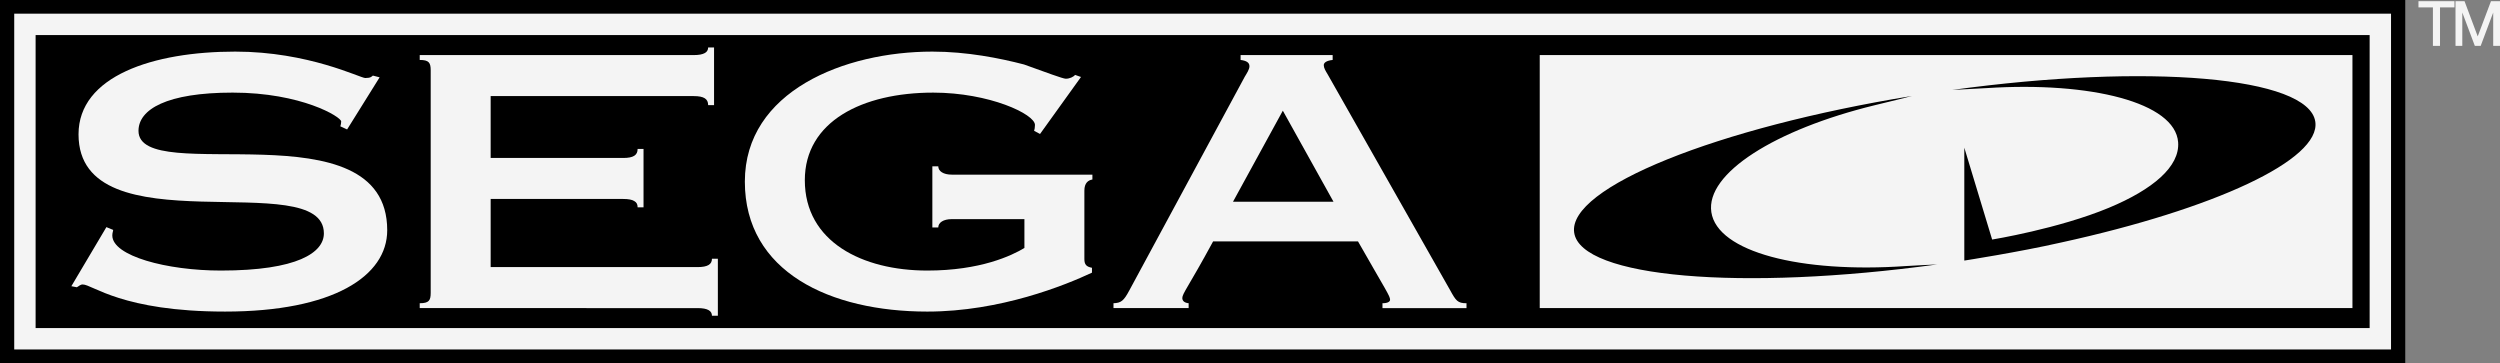 <?xml version="1.0" encoding="UTF-8" standalone="no"?>
<!-- Generator: Adobe Illustrator 13.0.0, SVG Export Plug-In . SVG Version: 6.00 Build 14948)  -->

<svg
   xmlns:dc="http://purl.org/dc/elements/1.1/"
   xmlns:cc="http://creativecommons.org/ns#"
   xmlns:rdf="http://www.w3.org/1999/02/22-rdf-syntax-ns#"
   xmlns:svg="http://www.w3.org/2000/svg"
   xmlns="http://www.w3.org/2000/svg"
   xmlns:sodipodi="http://sodipodi.sourceforge.net/DTD/sodipodi-0.dtd"
   xmlns:inkscape="http://www.inkscape.org/namespaces/inkscape"
   version="1.2"
   id="Ebene_2"
   x="0px"
   y="0px"
   width="574.785px"
   height="83.5px"
   viewBox="-2.153 -3.275 574.785 83.5"
   xml:space="preserve"
   inkscape:version="0.91 r13725"
   sodipodi:docname="logoconsole.svg"><rect x="-2.153" y="-3.275" width="574.785" height="83.5" fill="#808080" stroke="none"/><defs
     id="defs31" /><sodipodi:namedview
     pagecolor="#ffffff"
     bordercolor="#666666"
     borderopacity="1"
     objecttolerance="10"
     gridtolerance="10"
     guidetolerance="10"
     inkscape:pageopacity="0"
     inkscape:pageshadow="2"
     inkscape:window-width="1680"
     inkscape:window-height="975"
     id="namedview29"
     showgrid="false"
     inkscape:zoom="1.6681661"
     inkscape:cx="292.94515"
     inkscape:cy="49.115142"
     inkscape:window-x="1671"
     inkscape:window-y="-9"
     inkscape:window-maximized="1"
     inkscape:current-layer="Ebene_2" /><rect
     x="-2.153"
     y="-3.275"
     width="553"
     height="83.5"
     id="rect3" /><g
     id="g5"
     style="fill:#f4f4f4;fill-opacity:1"><g
       id="g7"
       style="fill:#f4f4f4;fill-opacity:1"><path
         fill="#C6AF75"
         d="M77.651,26.489l-1.553-0.719c0.097-0.32,0.194-0.719,0.194-1.119c0-1.039-9.127-6.633-24.953-6.633    c-15.146,0-21.651,3.836-21.651,8.79c0,13.104,57.186-6.072,57.186,22.854c0,10.548-12.428,18.699-37.283,18.699    c-23.689,0-30.486-6.233-32.719-6.233c-0.583,0-0.874,0.397-1.359,0.64l-1.262-0.24l8.058-13.586l1.554,0.64    c0,0.321-0.195,0.642-0.195,1.28c0,4.716,12.525,8.068,24.953,8.068c17.671,0,23.69-4.152,23.69-8.55    c0-15.66-56.41,3.755-56.41-22.771c0-13.425,17.185-19.019,36.021-19.019c16.894,0,28.739,6.073,29.904,6.073    c1.262,0,1.456-0.319,1.748-0.559l1.553,0.399L77.651,26.489z"
         id="path9"
         style="fill:#f4f4f4;fill-opacity:1" /><path
         fill="#C6AF75"
         d="M94.346,66.441c2.136,0,2.524-0.639,2.524-2.397V12.905c0-1.758-0.389-2.397-2.524-2.397V9.389h63.012    c2.33,0,3.301-0.64,3.301-1.758h1.359v13.265h-1.359c0-1.438-0.971-2.077-3.301-2.077h-46.701v14.224h30.487    c2.33,0,3.301-0.64,3.301-2.078h1.359v13.422h-1.359c0-0.639-0.194-1.117-0.777-1.438c-0.485-0.319-1.359-0.48-2.524-0.48h-30.487    v15.664h47.575c2.33,0,3.301-0.641,3.301-1.918h1.359v13.104h-1.359c0-1.118-0.971-1.758-3.301-1.758H94.346V66.441z"
         id="path11"
         style="fill:#f4f4f4;fill-opacity:1" /><path
         fill="#C6AF75"
         d="M249.005,36.877v1.119c-0.971,0.16-1.845,0.799-1.845,2.557v15.741c0,1.279,0.486,1.757,1.748,1.997v1.119    c-6.117,2.876-21.069,8.951-37.866,8.951c-22.331,0-41.943-9.112-41.943-29.886c0-20.776,22.913-29.886,43.108-29.886    c7.962,0,15.535,1.518,21.069,2.957c5.146,1.838,8.932,3.277,9.612,3.277c0.874,0,1.748-0.4,2.136-0.879l1.359,0.479    l-9.417,13.104l-1.36-0.719c0.097-0.319,0.194-0.799,0.194-1.358c0-2.478-10.485-7.432-23.398-7.432    c-16.311,0-29.515,6.633-29.515,20.138c0,14.143,13.204,20.773,28.156,20.773c12.234,0,19.418-3.437,22.331-5.193v-6.631h-16.699    c-1.942,0-3.107,0.799-3.107,1.916h-1.36V34.96h1.36c0,1.118,1.165,1.917,3.107,1.917H249.005z"
         id="path13"
         style="fill:#f4f4f4;fill-opacity:1" /><path
         fill="#C6AF75"
         d="M253.853,67.563v-1.119c1.748-0.08,2.33-0.479,3.689-3.037l26.506-49.063    c0.484-0.799,1.066-1.678,1.066-2.396c0-0.879-0.774-1.279-2.039-1.438v-1.12h21.167v1.119c-1.457,0.16-2.041,0.639-2.041,1.199    c0,0.639,0.39,1.278,0.875,2.078l28.156,49.621c1.357,2.478,1.748,3.037,3.785,3.037v1.119h-19.32v-1.119    c1.264,0,1.748-0.4,1.748-0.799c0-0.879-0.873-1.998-7.379-13.426h-33.303c-5.631,10.387-7.087,11.986-7.087,13.025    c0,0.719,0.582,1.119,1.456,1.197v1.119h-17.281V67.563z M304.438,43.109l-11.651-20.936L281.33,43.109H304.438z"
         id="path15"
         style="fill:#f4f4f4;fill-opacity:1" /></g><g
       id="g17"
       style="fill:#f4f4f4;fill-opacity:1"><path
         fill="#C6AF75"
         d="M547.578,77.074H1.117V-0.125h546.46V77.074z M6.034,72.157h536.627V4.792H6.034V72.157z"
         id="path19"
         style="fill:#f4f4f4;fill-opacity:1" /></g><path
       fill="#C6AF75"
       d="M351.853,9.389v58.171h186.855V9.389H351.853z M359.775,50.225c-1.555-10.357,32.85-24.163,77.67-31.438   c-1.012,0.261-2.969,0.762-2.969,0.762s-4.404,1.076-5.623,1.374C405.99,26.51,389.972,36.575,391.308,45.5   c1.369,9.137,20.469,14.083,44.766,12.393c1.35-0.096,6.139-0.326,7.182-0.373C398.267,63.699,361.326,60.584,359.775,50.225z    M471.814,52.462c-9.932,2.257-22.346,4.173-22.346,4.173V30.676l6.4,21.124c0,0,15.242-2.474,26.844-7.304   c10.084-4.199,16.34-9.466,15.918-15.077c-0.684-9.115-20.068-13.978-44-12.439c-1.596,0.103-6.895,0.375-7.936,0.421   c44.98-6.181,81.916-3.064,83.471,7.293C531.486,33.504,506.794,44.803,471.814,52.462z"
       id="path21"
       style="fill:#f4f4f4;fill-opacity:1" /></g><g
     id="g23"
     style="fill:#f4f4f4;fill-opacity:1"><polygon
       fill="#C6AF75"
       points="553.886,-1.576 557.207,-1.576 557.207,7.272 558.839,7.272 558.839,-1.576 562.162,-1.576    562.162,-3 553.886,-3  "
       id="polygon25"
       style="fill:#f4f4f4;fill-opacity:1" /><polygon
       fill="#C6AF75"
       points="570.556,-3 567.509,5.09 564.478,-3 562.404,-3 562.404,7.272 563.964,7.272 563.964,-0.4    566.845,7.272 568.191,7.272 571.07,-0.397 571.07,7.272 572.632,7.272 572.632,-3  "
       id="polygon27"
       style="fill:#f4f4f4;fill-opacity:1" /></g></svg>